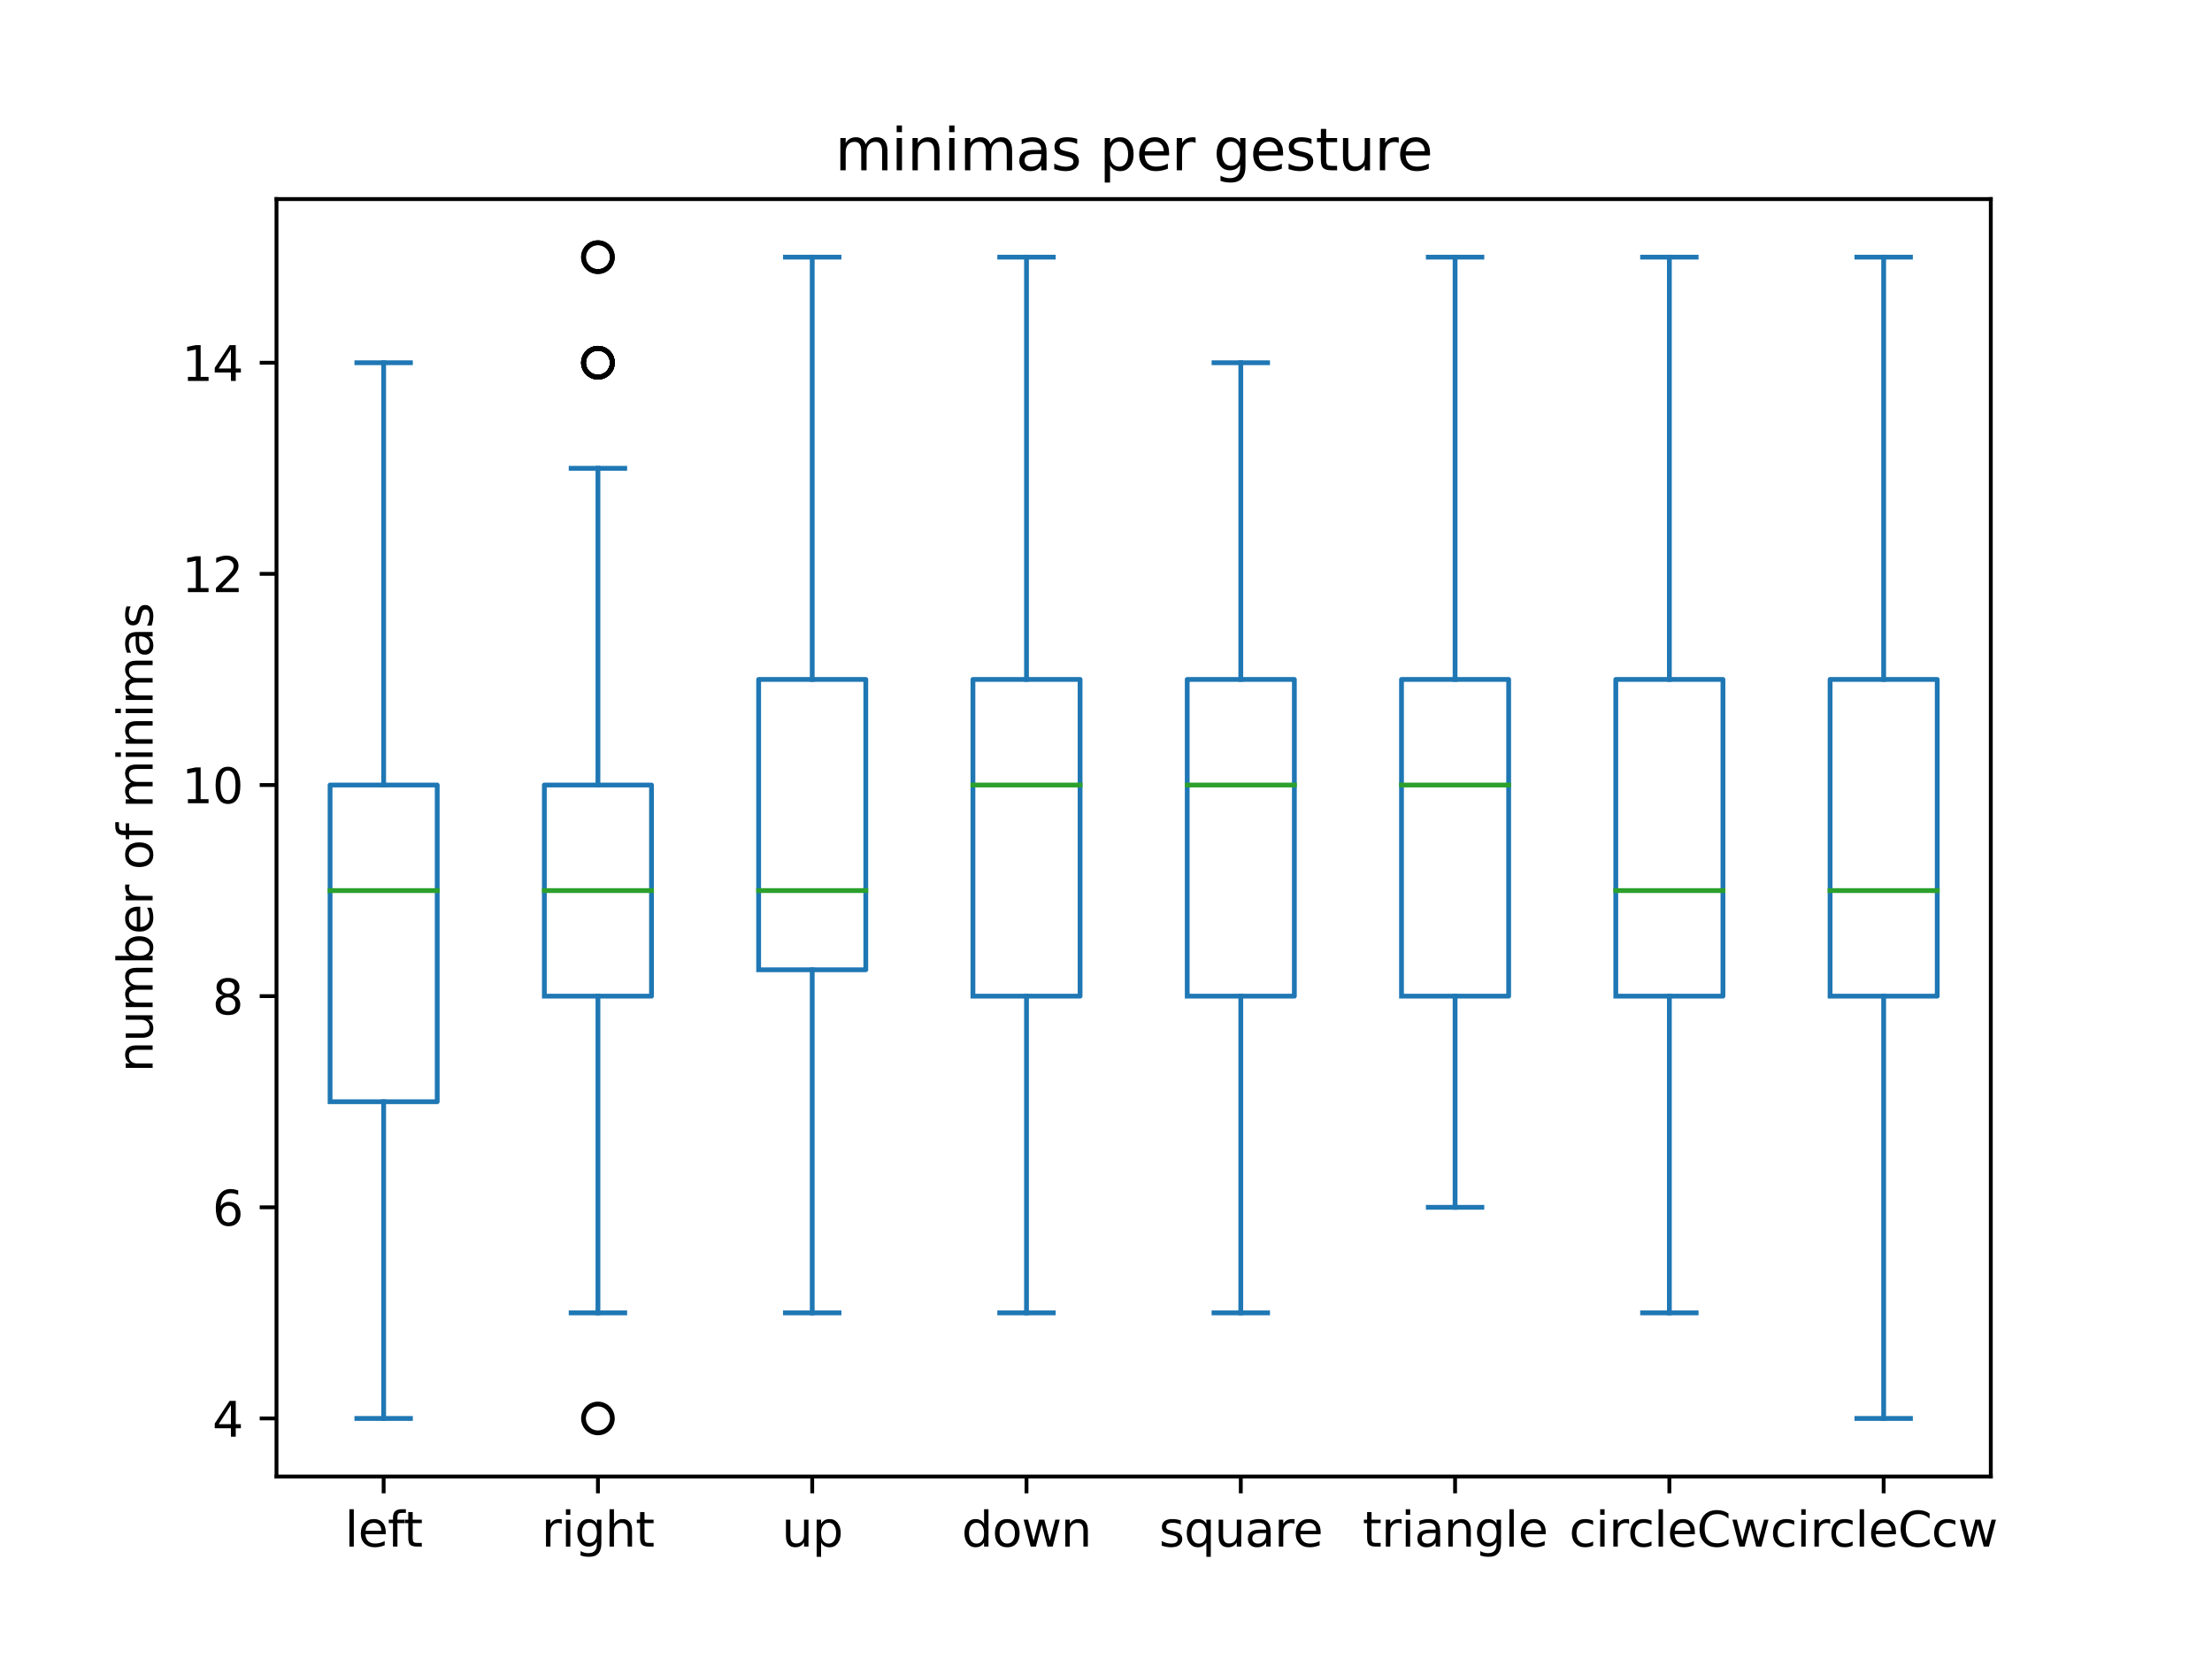 <?xml version="1.0" encoding="utf-8" standalone="no"?>
<!DOCTYPE svg PUBLIC "-//W3C//DTD SVG 1.1//EN"
  "http://www.w3.org/Graphics/SVG/1.1/DTD/svg11.dtd">
<svg xmlns:xlink="http://www.w3.org/1999/xlink" width="460.8pt" height="345.6pt" viewBox="0 0 460.8 345.6" xmlns="http://www.w3.org/2000/svg" version="1.1">
 <defs>
  <style type="text/css">*{stroke-linejoin: round; stroke-linecap: butt}</style>
 </defs>
 <g id="figure_1">
  <g id="patch_1">
   <path d="M 0 345.6 
L 460.8 345.6 
L 460.8 0 
L 0 0 
z
" style="fill: #ffffff"/>
  </g>
  <g id="axes_1">
   <g id="patch_2">
    <path d="M 57.6 307.584 
L 414.72 307.584 
L 414.72 41.472 
L 57.6 41.472 
z
" style="fill: #ffffff"/>
   </g>
   <g id="matplotlib.axis_1">
    <g id="xtick_1">
     <g id="line2d_1">
      <defs>
       <path id="m35e0a9c8e3" d="M 0 0 
L 0 3.5 
" style="stroke: #000000; stroke-width: 0.8"/>
      </defs>
      <g>
       <use xlink:href="#m35e0a9c8e3" x="79.92" y="307.584" style="stroke: #000000; stroke-width: 0.8"/>
      </g>
     </g>
     <g id="text_1">
      <!-- left -->
      <g transform="translate(71.822 322.182) scale(0.1 -0.1)">
       <defs>
        <path id="DejaVuSans-6c" d="M 603 4863 
L 1178 4863 
L 1178 0 
L 603 0 
L 603 4863 
z
" transform="scale(0.016)"/>
        <path id="DejaVuSans-65" d="M 3597 1894 
L 3597 1613 
L 953 1613 
Q 991 1019 1311 708 
Q 1631 397 2203 397 
Q 2534 397 2845 478 
Q 3156 559 3463 722 
L 3463 178 
Q 3153 47 2828 -22 
Q 2503 -91 2169 -91 
Q 1331 -91 842 396 
Q 353 884 353 1716 
Q 353 2575 817 3079 
Q 1281 3584 2069 3584 
Q 2775 3584 3186 3129 
Q 3597 2675 3597 1894 
z
M 3022 2063 
Q 3016 2534 2758 2815 
Q 2500 3097 2075 3097 
Q 1594 3097 1305 2825 
Q 1016 2553 972 2059 
L 3022 2063 
z
" transform="scale(0.016)"/>
        <path id="DejaVuSans-66" d="M 2375 4863 
L 2375 4384 
L 1825 4384 
Q 1516 4384 1395 4259 
Q 1275 4134 1275 3809 
L 1275 3500 
L 2222 3500 
L 2222 3053 
L 1275 3053 
L 1275 0 
L 697 0 
L 697 3053 
L 147 3053 
L 147 3500 
L 697 3500 
L 697 3744 
Q 697 4328 969 4595 
Q 1241 4863 1831 4863 
L 2375 4863 
z
" transform="scale(0.016)"/>
        <path id="DejaVuSans-74" d="M 1172 4494 
L 1172 3500 
L 2356 3500 
L 2356 3053 
L 1172 3053 
L 1172 1153 
Q 1172 725 1289 603 
Q 1406 481 1766 481 
L 2356 481 
L 2356 0 
L 1766 0 
Q 1100 0 847 248 
Q 594 497 594 1153 
L 594 3053 
L 172 3053 
L 172 3500 
L 594 3500 
L 594 4494 
L 1172 4494 
z
" transform="scale(0.016)"/>
       </defs>
       <use xlink:href="#DejaVuSans-6c"/>
       <use xlink:href="#DejaVuSans-65" x="27.783"/>
       <use xlink:href="#DejaVuSans-66" x="89.307"/>
       <use xlink:href="#DejaVuSans-74" x="122.762"/>
      </g>
     </g>
    </g>
    <g id="xtick_2">
     <g id="line2d_2">
      <g>
       <use xlink:href="#m35e0a9c8e3" x="124.56" y="307.584" style="stroke: #000000; stroke-width: 0.8"/>
      </g>
     </g>
     <g id="text_2">
      <!-- right -->
      <g transform="translate(112.812 322.182) scale(0.1 -0.1)">
       <defs>
        <path id="DejaVuSans-72" d="M 2631 2963 
Q 2534 3019 2420 3045 
Q 2306 3072 2169 3072 
Q 1681 3072 1420 2755 
Q 1159 2438 1159 1844 
L 1159 0 
L 581 0 
L 581 3500 
L 1159 3500 
L 1159 2956 
Q 1341 3275 1631 3429 
Q 1922 3584 2338 3584 
Q 2397 3584 2469 3576 
Q 2541 3569 2628 3553 
L 2631 2963 
z
" transform="scale(0.016)"/>
        <path id="DejaVuSans-69" d="M 603 3500 
L 1178 3500 
L 1178 0 
L 603 0 
L 603 3500 
z
M 603 4863 
L 1178 4863 
L 1178 4134 
L 603 4134 
L 603 4863 
z
" transform="scale(0.016)"/>
        <path id="DejaVuSans-67" d="M 2906 1791 
Q 2906 2416 2648 2759 
Q 2391 3103 1925 3103 
Q 1463 3103 1205 2759 
Q 947 2416 947 1791 
Q 947 1169 1205 825 
Q 1463 481 1925 481 
Q 2391 481 2648 825 
Q 2906 1169 2906 1791 
z
M 3481 434 
Q 3481 -459 3084 -895 
Q 2688 -1331 1869 -1331 
Q 1566 -1331 1297 -1286 
Q 1028 -1241 775 -1147 
L 775 -588 
Q 1028 -725 1275 -790 
Q 1522 -856 1778 -856 
Q 2344 -856 2625 -561 
Q 2906 -266 2906 331 
L 2906 616 
Q 2728 306 2450 153 
Q 2172 0 1784 0 
Q 1141 0 747 490 
Q 353 981 353 1791 
Q 353 2603 747 3093 
Q 1141 3584 1784 3584 
Q 2172 3584 2450 3431 
Q 2728 3278 2906 2969 
L 2906 3500 
L 3481 3500 
L 3481 434 
z
" transform="scale(0.016)"/>
        <path id="DejaVuSans-68" d="M 3513 2113 
L 3513 0 
L 2938 0 
L 2938 2094 
Q 2938 2591 2744 2837 
Q 2550 3084 2163 3084 
Q 1697 3084 1428 2787 
Q 1159 2491 1159 1978 
L 1159 0 
L 581 0 
L 581 4863 
L 1159 4863 
L 1159 2956 
Q 1366 3272 1645 3428 
Q 1925 3584 2291 3584 
Q 2894 3584 3203 3211 
Q 3513 2838 3513 2113 
z
" transform="scale(0.016)"/>
       </defs>
       <use xlink:href="#DejaVuSans-72"/>
       <use xlink:href="#DejaVuSans-69" x="41.113"/>
       <use xlink:href="#DejaVuSans-67" x="68.896"/>
       <use xlink:href="#DejaVuSans-68" x="132.373"/>
       <use xlink:href="#DejaVuSans-74" x="195.752"/>
      </g>
     </g>
    </g>
    <g id="xtick_3">
     <g id="line2d_3">
      <g>
       <use xlink:href="#m35e0a9c8e3" x="169.2" y="307.584" style="stroke: #000000; stroke-width: 0.8"/>
      </g>
     </g>
     <g id="text_3">
      <!-- up -->
      <g transform="translate(162.857 322.182) scale(0.1 -0.1)">
       <defs>
        <path id="DejaVuSans-75" d="M 544 1381 
L 544 3500 
L 1119 3500 
L 1119 1403 
Q 1119 906 1312 657 
Q 1506 409 1894 409 
Q 2359 409 2629 706 
Q 2900 1003 2900 1516 
L 2900 3500 
L 3475 3500 
L 3475 0 
L 2900 0 
L 2900 538 
Q 2691 219 2414 64 
Q 2138 -91 1772 -91 
Q 1169 -91 856 284 
Q 544 659 544 1381 
z
M 1991 3584 
L 1991 3584 
z
" transform="scale(0.016)"/>
        <path id="DejaVuSans-70" d="M 1159 525 
L 1159 -1331 
L 581 -1331 
L 581 3500 
L 1159 3500 
L 1159 2969 
Q 1341 3281 1617 3432 
Q 1894 3584 2278 3584 
Q 2916 3584 3314 3078 
Q 3713 2572 3713 1747 
Q 3713 922 3314 415 
Q 2916 -91 2278 -91 
Q 1894 -91 1617 61 
Q 1341 213 1159 525 
z
M 3116 1747 
Q 3116 2381 2855 2742 
Q 2594 3103 2138 3103 
Q 1681 3103 1420 2742 
Q 1159 2381 1159 1747 
Q 1159 1113 1420 752 
Q 1681 391 2138 391 
Q 2594 391 2855 752 
Q 3116 1113 3116 1747 
z
" transform="scale(0.016)"/>
       </defs>
       <use xlink:href="#DejaVuSans-75"/>
       <use xlink:href="#DejaVuSans-70" x="63.379"/>
      </g>
     </g>
    </g>
    <g id="xtick_4">
     <g id="line2d_4">
      <g>
       <use xlink:href="#m35e0a9c8e3" x="213.84" y="307.584" style="stroke: #000000; stroke-width: 0.8"/>
      </g>
     </g>
     <g id="text_4">
      <!-- down -->
      <g transform="translate(200.349 322.182) scale(0.1 -0.1)">
       <defs>
        <path id="DejaVuSans-64" d="M 2906 2969 
L 2906 4863 
L 3481 4863 
L 3481 0 
L 2906 0 
L 2906 525 
Q 2725 213 2448 61 
Q 2172 -91 1784 -91 
Q 1150 -91 751 415 
Q 353 922 353 1747 
Q 353 2572 751 3078 
Q 1150 3584 1784 3584 
Q 2172 3584 2448 3432 
Q 2725 3281 2906 2969 
z
M 947 1747 
Q 947 1113 1208 752 
Q 1469 391 1925 391 
Q 2381 391 2643 752 
Q 2906 1113 2906 1747 
Q 2906 2381 2643 2742 
Q 2381 3103 1925 3103 
Q 1469 3103 1208 2742 
Q 947 2381 947 1747 
z
" transform="scale(0.016)"/>
        <path id="DejaVuSans-6f" d="M 1959 3097 
Q 1497 3097 1228 2736 
Q 959 2375 959 1747 
Q 959 1119 1226 758 
Q 1494 397 1959 397 
Q 2419 397 2687 759 
Q 2956 1122 2956 1747 
Q 2956 2369 2687 2733 
Q 2419 3097 1959 3097 
z
M 1959 3584 
Q 2709 3584 3137 3096 
Q 3566 2609 3566 1747 
Q 3566 888 3137 398 
Q 2709 -91 1959 -91 
Q 1206 -91 779 398 
Q 353 888 353 1747 
Q 353 2609 779 3096 
Q 1206 3584 1959 3584 
z
" transform="scale(0.016)"/>
        <path id="DejaVuSans-77" d="M 269 3500 
L 844 3500 
L 1563 769 
L 2278 3500 
L 2956 3500 
L 3675 769 
L 4391 3500 
L 4966 3500 
L 4050 0 
L 3372 0 
L 2619 2869 
L 1863 0 
L 1184 0 
L 269 3500 
z
" transform="scale(0.016)"/>
        <path id="DejaVuSans-6e" d="M 3513 2113 
L 3513 0 
L 2938 0 
L 2938 2094 
Q 2938 2591 2744 2837 
Q 2550 3084 2163 3084 
Q 1697 3084 1428 2787 
Q 1159 2491 1159 1978 
L 1159 0 
L 581 0 
L 581 3500 
L 1159 3500 
L 1159 2956 
Q 1366 3272 1645 3428 
Q 1925 3584 2291 3584 
Q 2894 3584 3203 3211 
Q 3513 2838 3513 2113 
z
" transform="scale(0.016)"/>
       </defs>
       <use xlink:href="#DejaVuSans-64"/>
       <use xlink:href="#DejaVuSans-6f" x="63.477"/>
       <use xlink:href="#DejaVuSans-77" x="124.658"/>
       <use xlink:href="#DejaVuSans-6e" x="206.445"/>
      </g>
     </g>
    </g>
    <g id="xtick_5">
     <g id="line2d_5">
      <g>
       <use xlink:href="#m35e0a9c8e3" x="258.48" y="307.584" style="stroke: #000000; stroke-width: 0.8"/>
      </g>
     </g>
     <g id="text_5">
      <!-- square -->
      <g transform="translate(241.449 322.182) scale(0.1 -0.1)">
       <defs>
        <path id="DejaVuSans-73" d="M 2834 3397 
L 2834 2853 
Q 2591 2978 2328 3040 
Q 2066 3103 1784 3103 
Q 1356 3103 1142 2972 
Q 928 2841 928 2578 
Q 928 2378 1081 2264 
Q 1234 2150 1697 2047 
L 1894 2003 
Q 2506 1872 2764 1633 
Q 3022 1394 3022 966 
Q 3022 478 2636 193 
Q 2250 -91 1575 -91 
Q 1294 -91 989 -36 
Q 684 19 347 128 
L 347 722 
Q 666 556 975 473 
Q 1284 391 1588 391 
Q 1994 391 2212 530 
Q 2431 669 2431 922 
Q 2431 1156 2273 1281 
Q 2116 1406 1581 1522 
L 1381 1569 
Q 847 1681 609 1914 
Q 372 2147 372 2553 
Q 372 3047 722 3315 
Q 1072 3584 1716 3584 
Q 2034 3584 2315 3537 
Q 2597 3491 2834 3397 
z
" transform="scale(0.016)"/>
        <path id="DejaVuSans-71" d="M 947 1747 
Q 947 1113 1208 752 
Q 1469 391 1925 391 
Q 2381 391 2643 752 
Q 2906 1113 2906 1747 
Q 2906 2381 2643 2742 
Q 2381 3103 1925 3103 
Q 1469 3103 1208 2742 
Q 947 2381 947 1747 
z
M 2906 525 
Q 2725 213 2448 61 
Q 2172 -91 1784 -91 
Q 1150 -91 751 415 
Q 353 922 353 1747 
Q 353 2572 751 3078 
Q 1150 3584 1784 3584 
Q 2172 3584 2448 3432 
Q 2725 3281 2906 2969 
L 2906 3500 
L 3481 3500 
L 3481 -1331 
L 2906 -1331 
L 2906 525 
z
" transform="scale(0.016)"/>
        <path id="DejaVuSans-61" d="M 2194 1759 
Q 1497 1759 1228 1600 
Q 959 1441 959 1056 
Q 959 750 1161 570 
Q 1363 391 1709 391 
Q 2188 391 2477 730 
Q 2766 1069 2766 1631 
L 2766 1759 
L 2194 1759 
z
M 3341 1997 
L 3341 0 
L 2766 0 
L 2766 531 
Q 2569 213 2275 61 
Q 1981 -91 1556 -91 
Q 1019 -91 701 211 
Q 384 513 384 1019 
Q 384 1609 779 1909 
Q 1175 2209 1959 2209 
L 2766 2209 
L 2766 2266 
Q 2766 2663 2505 2880 
Q 2244 3097 1772 3097 
Q 1472 3097 1187 3025 
Q 903 2953 641 2809 
L 641 3341 
Q 956 3463 1253 3523 
Q 1550 3584 1831 3584 
Q 2591 3584 2966 3190 
Q 3341 2797 3341 1997 
z
" transform="scale(0.016)"/>
       </defs>
       <use xlink:href="#DejaVuSans-73"/>
       <use xlink:href="#DejaVuSans-71" x="52.1"/>
       <use xlink:href="#DejaVuSans-75" x="115.576"/>
       <use xlink:href="#DejaVuSans-61" x="178.955"/>
       <use xlink:href="#DejaVuSans-72" x="240.234"/>
       <use xlink:href="#DejaVuSans-65" x="279.098"/>
      </g>
     </g>
    </g>
    <g id="xtick_6">
     <g id="line2d_6">
      <g>
       <use xlink:href="#m35e0a9c8e3" x="303.12" y="307.584" style="stroke: #000000; stroke-width: 0.8"/>
      </g>
     </g>
     <g id="text_6">
      <!-- triangle -->
      <g transform="translate(283.843 322.182) scale(0.1 -0.1)">
       <use xlink:href="#DejaVuSans-74"/>
       <use xlink:href="#DejaVuSans-72" x="39.209"/>
       <use xlink:href="#DejaVuSans-69" x="80.322"/>
       <use xlink:href="#DejaVuSans-61" x="108.105"/>
       <use xlink:href="#DejaVuSans-6e" x="169.385"/>
       <use xlink:href="#DejaVuSans-67" x="232.764"/>
       <use xlink:href="#DejaVuSans-6c" x="296.24"/>
       <use xlink:href="#DejaVuSans-65" x="324.023"/>
      </g>
     </g>
    </g>
    <g id="xtick_7">
     <g id="line2d_7">
      <g>
       <use xlink:href="#m35e0a9c8e3" x="347.76" y="307.584" style="stroke: #000000; stroke-width: 0.8"/>
      </g>
     </g>
     <g id="text_7">
      <!-- circleCw -->
      <g transform="translate(326.883 322.182) scale(0.1 -0.1)">
       <defs>
        <path id="DejaVuSans-63" d="M 3122 3366 
L 3122 2828 
Q 2878 2963 2633 3030 
Q 2388 3097 2138 3097 
Q 1578 3097 1268 2742 
Q 959 2388 959 1747 
Q 959 1106 1268 751 
Q 1578 397 2138 397 
Q 2388 397 2633 464 
Q 2878 531 3122 666 
L 3122 134 
Q 2881 22 2623 -34 
Q 2366 -91 2075 -91 
Q 1284 -91 818 406 
Q 353 903 353 1747 
Q 353 2603 823 3093 
Q 1294 3584 2113 3584 
Q 2378 3584 2631 3529 
Q 2884 3475 3122 3366 
z
" transform="scale(0.016)"/>
        <path id="DejaVuSans-43" d="M 4122 4306 
L 4122 3641 
Q 3803 3938 3442 4084 
Q 3081 4231 2675 4231 
Q 1875 4231 1450 3742 
Q 1025 3253 1025 2328 
Q 1025 1406 1450 917 
Q 1875 428 2675 428 
Q 3081 428 3442 575 
Q 3803 722 4122 1019 
L 4122 359 
Q 3791 134 3420 21 
Q 3050 -91 2638 -91 
Q 1578 -91 968 557 
Q 359 1206 359 2328 
Q 359 3453 968 4101 
Q 1578 4750 2638 4750 
Q 3056 4750 3426 4639 
Q 3797 4528 4122 4306 
z
" transform="scale(0.016)"/>
       </defs>
       <use xlink:href="#DejaVuSans-63"/>
       <use xlink:href="#DejaVuSans-69" x="54.98"/>
       <use xlink:href="#DejaVuSans-72" x="82.764"/>
       <use xlink:href="#DejaVuSans-63" x="121.627"/>
       <use xlink:href="#DejaVuSans-6c" x="176.607"/>
       <use xlink:href="#DejaVuSans-65" x="204.391"/>
       <use xlink:href="#DejaVuSans-43" x="265.914"/>
       <use xlink:href="#DejaVuSans-77" x="335.738"/>
      </g>
     </g>
    </g>
    <g id="xtick_8">
     <g id="line2d_8">
      <g>
       <use xlink:href="#m35e0a9c8e3" x="392.4" y="307.584" style="stroke: #000000; stroke-width: 0.8"/>
      </g>
     </g>
     <g id="text_8">
      <!-- circleCcw -->
      <g transform="translate(368.774 322.182) scale(0.1 -0.1)">
       <use xlink:href="#DejaVuSans-63"/>
       <use xlink:href="#DejaVuSans-69" x="54.98"/>
       <use xlink:href="#DejaVuSans-72" x="82.764"/>
       <use xlink:href="#DejaVuSans-63" x="121.627"/>
       <use xlink:href="#DejaVuSans-6c" x="176.607"/>
       <use xlink:href="#DejaVuSans-65" x="204.391"/>
       <use xlink:href="#DejaVuSans-43" x="265.914"/>
       <use xlink:href="#DejaVuSans-63" x="335.738"/>
       <use xlink:href="#DejaVuSans-77" x="390.719"/>
      </g>
     </g>
    </g>
   </g>
   <g id="matplotlib.axis_2">
    <g id="ytick_1">
     <g id="line2d_9">
      <defs>
       <path id="m73527b4ef5" d="M 0 0 
L -3.5 0 
" style="stroke: #000000; stroke-width: 0.8"/>
      </defs>
      <g>
       <use xlink:href="#m73527b4ef5" x="57.6" y="295.488" style="stroke: #000000; stroke-width: 0.8"/>
      </g>
     </g>
     <g id="text_9">
      <!-- 4 -->
      <g transform="translate(44.237 299.287) scale(0.1 -0.1)">
       <defs>
        <path id="DejaVuSans-34" d="M 2419 4116 
L 825 1625 
L 2419 1625 
L 2419 4116 
z
M 2253 4666 
L 3047 4666 
L 3047 1625 
L 3713 1625 
L 3713 1100 
L 3047 1100 
L 3047 0 
L 2419 0 
L 2419 1100 
L 313 1100 
L 313 1709 
L 2253 4666 
z
" transform="scale(0.016)"/>
       </defs>
       <use xlink:href="#DejaVuSans-34"/>
      </g>
     </g>
    </g>
    <g id="ytick_2">
     <g id="line2d_10">
      <g>
       <use xlink:href="#m73527b4ef5" x="57.6" y="251.503" style="stroke: #000000; stroke-width: 0.8"/>
      </g>
     </g>
     <g id="text_10">
      <!-- 6 -->
      <g transform="translate(44.237 255.302) scale(0.1 -0.1)">
       <defs>
        <path id="DejaVuSans-36" d="M 2113 2584 
Q 1688 2584 1439 2293 
Q 1191 2003 1191 1497 
Q 1191 994 1439 701 
Q 1688 409 2113 409 
Q 2538 409 2786 701 
Q 3034 994 3034 1497 
Q 3034 2003 2786 2293 
Q 2538 2584 2113 2584 
z
M 3366 4563 
L 3366 3988 
Q 3128 4100 2886 4159 
Q 2644 4219 2406 4219 
Q 1781 4219 1451 3797 
Q 1122 3375 1075 2522 
Q 1259 2794 1537 2939 
Q 1816 3084 2150 3084 
Q 2853 3084 3261 2657 
Q 3669 2231 3669 1497 
Q 3669 778 3244 343 
Q 2819 -91 2113 -91 
Q 1303 -91 875 529 
Q 447 1150 447 2328 
Q 447 3434 972 4092 
Q 1497 4750 2381 4750 
Q 2619 4750 2861 4703 
Q 3103 4656 3366 4563 
z
" transform="scale(0.016)"/>
       </defs>
       <use xlink:href="#DejaVuSans-36"/>
      </g>
     </g>
    </g>
    <g id="ytick_3">
     <g id="line2d_11">
      <g>
       <use xlink:href="#m73527b4ef5" x="57.6" y="207.517" style="stroke: #000000; stroke-width: 0.8"/>
      </g>
     </g>
     <g id="text_11">
      <!-- 8 -->
      <g transform="translate(44.237 211.316) scale(0.1 -0.1)">
       <defs>
        <path id="DejaVuSans-38" d="M 2034 2216 
Q 1584 2216 1326 1975 
Q 1069 1734 1069 1313 
Q 1069 891 1326 650 
Q 1584 409 2034 409 
Q 2484 409 2743 651 
Q 3003 894 3003 1313 
Q 3003 1734 2745 1975 
Q 2488 2216 2034 2216 
z
M 1403 2484 
Q 997 2584 770 2862 
Q 544 3141 544 3541 
Q 544 4100 942 4425 
Q 1341 4750 2034 4750 
Q 2731 4750 3128 4425 
Q 3525 4100 3525 3541 
Q 3525 3141 3298 2862 
Q 3072 2584 2669 2484 
Q 3125 2378 3379 2068 
Q 3634 1759 3634 1313 
Q 3634 634 3220 271 
Q 2806 -91 2034 -91 
Q 1263 -91 848 271 
Q 434 634 434 1313 
Q 434 1759 690 2068 
Q 947 2378 1403 2484 
z
M 1172 3481 
Q 1172 3119 1398 2916 
Q 1625 2713 2034 2713 
Q 2441 2713 2670 2916 
Q 2900 3119 2900 3481 
Q 2900 3844 2670 4047 
Q 2441 4250 2034 4250 
Q 1625 4250 1398 4047 
Q 1172 3844 1172 3481 
z
" transform="scale(0.016)"/>
       </defs>
       <use xlink:href="#DejaVuSans-38"/>
      </g>
     </g>
    </g>
    <g id="ytick_4">
     <g id="line2d_12">
      <g>
       <use xlink:href="#m73527b4ef5" x="57.6" y="163.532" style="stroke: #000000; stroke-width: 0.8"/>
      </g>
     </g>
     <g id="text_12">
      <!-- 10 -->
      <g transform="translate(37.875 167.331) scale(0.1 -0.1)">
       <defs>
        <path id="DejaVuSans-31" d="M 794 531 
L 1825 531 
L 1825 4091 
L 703 3866 
L 703 4441 
L 1819 4666 
L 2450 4666 
L 2450 531 
L 3481 531 
L 3481 0 
L 794 0 
L 794 531 
z
" transform="scale(0.016)"/>
        <path id="DejaVuSans-30" d="M 2034 4250 
Q 1547 4250 1301 3770 
Q 1056 3291 1056 2328 
Q 1056 1369 1301 889 
Q 1547 409 2034 409 
Q 2525 409 2770 889 
Q 3016 1369 3016 2328 
Q 3016 3291 2770 3770 
Q 2525 4250 2034 4250 
z
M 2034 4750 
Q 2819 4750 3233 4129 
Q 3647 3509 3647 2328 
Q 3647 1150 3233 529 
Q 2819 -91 2034 -91 
Q 1250 -91 836 529 
Q 422 1150 422 2328 
Q 422 3509 836 4129 
Q 1250 4750 2034 4750 
z
" transform="scale(0.016)"/>
       </defs>
       <use xlink:href="#DejaVuSans-31"/>
       <use xlink:href="#DejaVuSans-30" x="63.623"/>
      </g>
     </g>
    </g>
    <g id="ytick_5">
     <g id="line2d_13">
      <g>
       <use xlink:href="#m73527b4ef5" x="57.6" y="119.546" style="stroke: #000000; stroke-width: 0.8"/>
      </g>
     </g>
     <g id="text_13">
      <!-- 12 -->
      <g transform="translate(37.875 123.345) scale(0.1 -0.1)">
       <defs>
        <path id="DejaVuSans-32" d="M 1228 531 
L 3431 531 
L 3431 0 
L 469 0 
L 469 531 
Q 828 903 1448 1529 
Q 2069 2156 2228 2338 
Q 2531 2678 2651 2914 
Q 2772 3150 2772 3378 
Q 2772 3750 2511 3984 
Q 2250 4219 1831 4219 
Q 1534 4219 1204 4116 
Q 875 4013 500 3803 
L 500 4441 
Q 881 4594 1212 4672 
Q 1544 4750 1819 4750 
Q 2544 4750 2975 4387 
Q 3406 4025 3406 3419 
Q 3406 3131 3298 2873 
Q 3191 2616 2906 2266 
Q 2828 2175 2409 1742 
Q 1991 1309 1228 531 
z
" transform="scale(0.016)"/>
       </defs>
       <use xlink:href="#DejaVuSans-31"/>
       <use xlink:href="#DejaVuSans-32" x="63.623"/>
      </g>
     </g>
    </g>
    <g id="ytick_6">
     <g id="line2d_14">
      <g>
       <use xlink:href="#m73527b4ef5" x="57.6" y="75.561" style="stroke: #000000; stroke-width: 0.8"/>
      </g>
     </g>
     <g id="text_14">
      <!-- 14 -->
      <g transform="translate(37.875 79.36) scale(0.1 -0.1)">
       <use xlink:href="#DejaVuSans-31"/>
       <use xlink:href="#DejaVuSans-34" x="63.623"/>
      </g>
     </g>
    </g>
    <g id="text_15">
     <!-- number of minimas -->
     <g transform="translate(31.795 223.396) rotate(-90) scale(0.1 -0.1)">
      <defs>
       <path id="DejaVuSans-6d" d="M 3328 2828 
Q 3544 3216 3844 3400 
Q 4144 3584 4550 3584 
Q 5097 3584 5394 3201 
Q 5691 2819 5691 2113 
L 5691 0 
L 5113 0 
L 5113 2094 
Q 5113 2597 4934 2840 
Q 4756 3084 4391 3084 
Q 3944 3084 3684 2787 
Q 3425 2491 3425 1978 
L 3425 0 
L 2847 0 
L 2847 2094 
Q 2847 2600 2669 2842 
Q 2491 3084 2119 3084 
Q 1678 3084 1418 2786 
Q 1159 2488 1159 1978 
L 1159 0 
L 581 0 
L 581 3500 
L 1159 3500 
L 1159 2956 
Q 1356 3278 1631 3431 
Q 1906 3584 2284 3584 
Q 2666 3584 2933 3390 
Q 3200 3197 3328 2828 
z
" transform="scale(0.016)"/>
       <path id="DejaVuSans-62" d="M 3116 1747 
Q 3116 2381 2855 2742 
Q 2594 3103 2138 3103 
Q 1681 3103 1420 2742 
Q 1159 2381 1159 1747 
Q 1159 1113 1420 752 
Q 1681 391 2138 391 
Q 2594 391 2855 752 
Q 3116 1113 3116 1747 
z
M 1159 2969 
Q 1341 3281 1617 3432 
Q 1894 3584 2278 3584 
Q 2916 3584 3314 3078 
Q 3713 2572 3713 1747 
Q 3713 922 3314 415 
Q 2916 -91 2278 -91 
Q 1894 -91 1617 61 
Q 1341 213 1159 525 
L 1159 0 
L 581 0 
L 581 4863 
L 1159 4863 
L 1159 2969 
z
" transform="scale(0.016)"/>
       <path id="DejaVuSans-20" transform="scale(0.016)"/>
      </defs>
      <use xlink:href="#DejaVuSans-6e"/>
      <use xlink:href="#DejaVuSans-75" x="63.379"/>
      <use xlink:href="#DejaVuSans-6d" x="126.758"/>
      <use xlink:href="#DejaVuSans-62" x="224.17"/>
      <use xlink:href="#DejaVuSans-65" x="287.646"/>
      <use xlink:href="#DejaVuSans-72" x="349.17"/>
      <use xlink:href="#DejaVuSans-20" x="390.283"/>
      <use xlink:href="#DejaVuSans-6f" x="422.07"/>
      <use xlink:href="#DejaVuSans-66" x="483.252"/>
      <use xlink:href="#DejaVuSans-20" x="518.457"/>
      <use xlink:href="#DejaVuSans-6d" x="550.244"/>
      <use xlink:href="#DejaVuSans-69" x="647.656"/>
      <use xlink:href="#DejaVuSans-6e" x="675.439"/>
      <use xlink:href="#DejaVuSans-69" x="738.818"/>
      <use xlink:href="#DejaVuSans-6d" x="766.602"/>
      <use xlink:href="#DejaVuSans-61" x="864.014"/>
      <use xlink:href="#DejaVuSans-73" x="925.293"/>
     </g>
    </g>
   </g>
   <g id="line2d_15">
    <path d="M 68.76 229.51 
L 91.08 229.51 
L 91.08 163.532 
L 68.76 163.532 
L 68.76 229.51 
" clip-path="url(#p4f60ba4142)" style="fill: none; stroke: #1f77b4; stroke-linecap: square"/>
   </g>
   <g id="line2d_16">
    <path d="M 79.92 229.51 
L 79.92 295.488 
" clip-path="url(#p4f60ba4142)" style="fill: none; stroke: #1f77b4; stroke-linecap: square"/>
   </g>
   <g id="line2d_17">
    <path d="M 79.92 163.532 
L 79.92 75.561 
" clip-path="url(#p4f60ba4142)" style="fill: none; stroke: #1f77b4; stroke-linecap: square"/>
   </g>
   <g id="line2d_18">
    <path d="M 74.34 295.488 
L 85.5 295.488 
" clip-path="url(#p4f60ba4142)" style="fill: none; stroke: #1f77b4; stroke-linecap: square"/>
   </g>
   <g id="line2d_19">
    <path d="M 74.34 75.561 
L 85.5 75.561 
" clip-path="url(#p4f60ba4142)" style="fill: none; stroke: #1f77b4; stroke-linecap: square"/>
   </g>
   <g id="line2d_20"/>
   <g id="line2d_21">
    <path d="M 113.4 207.517 
L 135.72 207.517 
L 135.72 163.532 
L 113.4 163.532 
L 113.4 207.517 
" clip-path="url(#p4f60ba4142)" style="fill: none; stroke: #1f77b4; stroke-linecap: square"/>
   </g>
   <g id="line2d_22">
    <path d="M 124.56 207.517 
L 124.56 273.495 
" clip-path="url(#p4f60ba4142)" style="fill: none; stroke: #1f77b4; stroke-linecap: square"/>
   </g>
   <g id="line2d_23">
    <path d="M 124.56 163.532 
L 124.56 97.553 
" clip-path="url(#p4f60ba4142)" style="fill: none; stroke: #1f77b4; stroke-linecap: square"/>
   </g>
   <g id="line2d_24">
    <path d="M 118.98 273.495 
L 130.14 273.495 
" clip-path="url(#p4f60ba4142)" style="fill: none; stroke: #1f77b4; stroke-linecap: square"/>
   </g>
   <g id="line2d_25">
    <path d="M 118.98 97.553 
L 130.14 97.553 
" clip-path="url(#p4f60ba4142)" style="fill: none; stroke: #1f77b4; stroke-linecap: square"/>
   </g>
   <g id="line2d_26">
    <defs>
     <path id="m6f185c865a" d="M 0 3 
C 0.796 3 1.559 2.684 2.121 2.121 
C 2.684 1.559 3 0.796 3 0 
C 3 -0.796 2.684 -1.559 2.121 -2.121 
C 1.559 -2.684 0.796 -3 0 -3 
C -0.796 -3 -1.559 -2.684 -2.121 -2.121 
C -2.684 -1.559 -3 -0.796 -3 0 
C -3 0.796 -2.684 1.559 -2.121 2.121 
C -1.559 2.684 -0.796 3 0 3 
z
" style="stroke: #000000"/>
    </defs>
    <g clip-path="url(#p4f60ba4142)">
     <use xlink:href="#m6f185c865a" x="124.56" y="295.488" style="fill-opacity: 0; stroke: #000000"/>
     <use xlink:href="#m6f185c865a" x="124.56" y="53.568" style="fill-opacity: 0; stroke: #000000"/>
     <use xlink:href="#m6f185c865a" x="124.56" y="75.561" style="fill-opacity: 0; stroke: #000000"/>
     <use xlink:href="#m6f185c865a" x="124.56" y="75.561" style="fill-opacity: 0; stroke: #000000"/>
     <use xlink:href="#m6f185c865a" x="124.56" y="75.561" style="fill-opacity: 0; stroke: #000000"/>
     <use xlink:href="#m6f185c865a" x="124.56" y="75.561" style="fill-opacity: 0; stroke: #000000"/>
     <use xlink:href="#m6f185c865a" x="124.56" y="53.568" style="fill-opacity: 0; stroke: #000000"/>
     <use xlink:href="#m6f185c865a" x="124.56" y="75.561" style="fill-opacity: 0; stroke: #000000"/>
    </g>
   </g>
   <g id="line2d_27">
    <path d="M 158.04 202.019 
L 180.36 202.019 
L 180.36 141.539 
L 158.04 141.539 
L 158.04 202.019 
" clip-path="url(#p4f60ba4142)" style="fill: none; stroke: #1f77b4; stroke-linecap: square"/>
   </g>
   <g id="line2d_28">
    <path d="M 169.2 202.019 
L 169.2 273.495 
" clip-path="url(#p4f60ba4142)" style="fill: none; stroke: #1f77b4; stroke-linecap: square"/>
   </g>
   <g id="line2d_29">
    <path d="M 169.2 141.539 
L 169.2 53.568 
" clip-path="url(#p4f60ba4142)" style="fill: none; stroke: #1f77b4; stroke-linecap: square"/>
   </g>
   <g id="line2d_30">
    <path d="M 163.62 273.495 
L 174.78 273.495 
" clip-path="url(#p4f60ba4142)" style="fill: none; stroke: #1f77b4; stroke-linecap: square"/>
   </g>
   <g id="line2d_31">
    <path d="M 163.62 53.568 
L 174.78 53.568 
" clip-path="url(#p4f60ba4142)" style="fill: none; stroke: #1f77b4; stroke-linecap: square"/>
   </g>
   <g id="line2d_32"/>
   <g id="line2d_33">
    <path d="M 202.68 207.517 
L 225 207.517 
L 225 141.539 
L 202.68 141.539 
L 202.68 207.517 
" clip-path="url(#p4f60ba4142)" style="fill: none; stroke: #1f77b4; stroke-linecap: square"/>
   </g>
   <g id="line2d_34">
    <path d="M 213.84 207.517 
L 213.84 273.495 
" clip-path="url(#p4f60ba4142)" style="fill: none; stroke: #1f77b4; stroke-linecap: square"/>
   </g>
   <g id="line2d_35">
    <path d="M 213.84 141.539 
L 213.84 53.568 
" clip-path="url(#p4f60ba4142)" style="fill: none; stroke: #1f77b4; stroke-linecap: square"/>
   </g>
   <g id="line2d_36">
    <path d="M 208.26 273.495 
L 219.42 273.495 
" clip-path="url(#p4f60ba4142)" style="fill: none; stroke: #1f77b4; stroke-linecap: square"/>
   </g>
   <g id="line2d_37">
    <path d="M 208.26 53.568 
L 219.42 53.568 
" clip-path="url(#p4f60ba4142)" style="fill: none; stroke: #1f77b4; stroke-linecap: square"/>
   </g>
   <g id="line2d_38"/>
   <g id="line2d_39">
    <path d="M 247.32 207.517 
L 269.64 207.517 
L 269.64 141.539 
L 247.32 141.539 
L 247.32 207.517 
" clip-path="url(#p4f60ba4142)" style="fill: none; stroke: #1f77b4; stroke-linecap: square"/>
   </g>
   <g id="line2d_40">
    <path d="M 258.48 207.517 
L 258.48 273.495 
" clip-path="url(#p4f60ba4142)" style="fill: none; stroke: #1f77b4; stroke-linecap: square"/>
   </g>
   <g id="line2d_41">
    <path d="M 258.48 141.539 
L 258.48 75.561 
" clip-path="url(#p4f60ba4142)" style="fill: none; stroke: #1f77b4; stroke-linecap: square"/>
   </g>
   <g id="line2d_42">
    <path d="M 252.9 273.495 
L 264.06 273.495 
" clip-path="url(#p4f60ba4142)" style="fill: none; stroke: #1f77b4; stroke-linecap: square"/>
   </g>
   <g id="line2d_43">
    <path d="M 252.9 75.561 
L 264.06 75.561 
" clip-path="url(#p4f60ba4142)" style="fill: none; stroke: #1f77b4; stroke-linecap: square"/>
   </g>
   <g id="line2d_44"/>
   <g id="line2d_45">
    <path d="M 291.96 207.517 
L 314.28 207.517 
L 314.28 141.539 
L 291.96 141.539 
L 291.96 207.517 
" clip-path="url(#p4f60ba4142)" style="fill: none; stroke: #1f77b4; stroke-linecap: square"/>
   </g>
   <g id="line2d_46">
    <path d="M 303.12 207.517 
L 303.12 251.503 
" clip-path="url(#p4f60ba4142)" style="fill: none; stroke: #1f77b4; stroke-linecap: square"/>
   </g>
   <g id="line2d_47">
    <path d="M 303.12 141.539 
L 303.12 53.568 
" clip-path="url(#p4f60ba4142)" style="fill: none; stroke: #1f77b4; stroke-linecap: square"/>
   </g>
   <g id="line2d_48">
    <path d="M 297.54 251.503 
L 308.7 251.503 
" clip-path="url(#p4f60ba4142)" style="fill: none; stroke: #1f77b4; stroke-linecap: square"/>
   </g>
   <g id="line2d_49">
    <path d="M 297.54 53.568 
L 308.7 53.568 
" clip-path="url(#p4f60ba4142)" style="fill: none; stroke: #1f77b4; stroke-linecap: square"/>
   </g>
   <g id="line2d_50"/>
   <g id="line2d_51">
    <path d="M 336.6 207.517 
L 358.92 207.517 
L 358.92 141.539 
L 336.6 141.539 
L 336.6 207.517 
" clip-path="url(#p4f60ba4142)" style="fill: none; stroke: #1f77b4; stroke-linecap: square"/>
   </g>
   <g id="line2d_52">
    <path d="M 347.76 207.517 
L 347.76 273.495 
" clip-path="url(#p4f60ba4142)" style="fill: none; stroke: #1f77b4; stroke-linecap: square"/>
   </g>
   <g id="line2d_53">
    <path d="M 347.76 141.539 
L 347.76 53.568 
" clip-path="url(#p4f60ba4142)" style="fill: none; stroke: #1f77b4; stroke-linecap: square"/>
   </g>
   <g id="line2d_54">
    <path d="M 342.18 273.495 
L 353.34 273.495 
" clip-path="url(#p4f60ba4142)" style="fill: none; stroke: #1f77b4; stroke-linecap: square"/>
   </g>
   <g id="line2d_55">
    <path d="M 342.18 53.568 
L 353.34 53.568 
" clip-path="url(#p4f60ba4142)" style="fill: none; stroke: #1f77b4; stroke-linecap: square"/>
   </g>
   <g id="line2d_56"/>
   <g id="line2d_57">
    <path d="M 381.24 207.517 
L 403.56 207.517 
L 403.56 141.539 
L 381.24 141.539 
L 381.24 207.517 
" clip-path="url(#p4f60ba4142)" style="fill: none; stroke: #1f77b4; stroke-linecap: square"/>
   </g>
   <g id="line2d_58">
    <path d="M 392.4 207.517 
L 392.4 295.488 
" clip-path="url(#p4f60ba4142)" style="fill: none; stroke: #1f77b4; stroke-linecap: square"/>
   </g>
   <g id="line2d_59">
    <path d="M 392.4 141.539 
L 392.4 53.568 
" clip-path="url(#p4f60ba4142)" style="fill: none; stroke: #1f77b4; stroke-linecap: square"/>
   </g>
   <g id="line2d_60">
    <path d="M 386.82 295.488 
L 397.98 295.488 
" clip-path="url(#p4f60ba4142)" style="fill: none; stroke: #1f77b4; stroke-linecap: square"/>
   </g>
   <g id="line2d_61">
    <path d="M 386.82 53.568 
L 397.98 53.568 
" clip-path="url(#p4f60ba4142)" style="fill: none; stroke: #1f77b4; stroke-linecap: square"/>
   </g>
   <g id="line2d_62"/>
   <g id="line2d_63">
    <path d="M 68.76 185.524 
L 91.08 185.524 
" clip-path="url(#p4f60ba4142)" style="fill: none; stroke: #2ca02c; stroke-linecap: square"/>
   </g>
   <g id="line2d_64">
    <path d="M 113.4 185.524 
L 135.72 185.524 
" clip-path="url(#p4f60ba4142)" style="fill: none; stroke: #2ca02c; stroke-linecap: square"/>
   </g>
   <g id="line2d_65">
    <path d="M 158.04 185.524 
L 180.36 185.524 
" clip-path="url(#p4f60ba4142)" style="fill: none; stroke: #2ca02c; stroke-linecap: square"/>
   </g>
   <g id="line2d_66">
    <path d="M 202.68 163.532 
L 225 163.532 
" clip-path="url(#p4f60ba4142)" style="fill: none; stroke: #2ca02c; stroke-linecap: square"/>
   </g>
   <g id="line2d_67">
    <path d="M 247.32 163.532 
L 269.64 163.532 
" clip-path="url(#p4f60ba4142)" style="fill: none; stroke: #2ca02c; stroke-linecap: square"/>
   </g>
   <g id="line2d_68">
    <path d="M 291.96 163.532 
L 314.28 163.532 
" clip-path="url(#p4f60ba4142)" style="fill: none; stroke: #2ca02c; stroke-linecap: square"/>
   </g>
   <g id="line2d_69">
    <path d="M 336.6 185.524 
L 358.92 185.524 
" clip-path="url(#p4f60ba4142)" style="fill: none; stroke: #2ca02c; stroke-linecap: square"/>
   </g>
   <g id="line2d_70">
    <path d="M 381.24 185.524 
L 403.56 185.524 
" clip-path="url(#p4f60ba4142)" style="fill: none; stroke: #2ca02c; stroke-linecap: square"/>
   </g>
   <g id="patch_3">
    <path d="M 57.6 307.584 
L 57.6 41.472 
" style="fill: none; stroke: #000000; stroke-width: 0.8; stroke-linejoin: miter; stroke-linecap: square"/>
   </g>
   <g id="patch_4">
    <path d="M 414.72 307.584 
L 414.72 41.472 
" style="fill: none; stroke: #000000; stroke-width: 0.8; stroke-linejoin: miter; stroke-linecap: square"/>
   </g>
   <g id="patch_5">
    <path d="M 57.6 307.584 
L 414.72 307.584 
" style="fill: none; stroke: #000000; stroke-width: 0.8; stroke-linejoin: miter; stroke-linecap: square"/>
   </g>
   <g id="patch_6">
    <path d="M 57.6 41.472 
L 414.72 41.472 
" style="fill: none; stroke: #000000; stroke-width: 0.8; stroke-linejoin: miter; stroke-linecap: square"/>
   </g>
   <g id="text_16">
    <!-- minimas per gesture -->
    <g transform="translate(173.947 35.472) scale(0.12 -0.12)">
     <use xlink:href="#DejaVuSans-6d"/>
     <use xlink:href="#DejaVuSans-69" x="97.412"/>
     <use xlink:href="#DejaVuSans-6e" x="125.195"/>
     <use xlink:href="#DejaVuSans-69" x="188.574"/>
     <use xlink:href="#DejaVuSans-6d" x="216.357"/>
     <use xlink:href="#DejaVuSans-61" x="313.77"/>
     <use xlink:href="#DejaVuSans-73" x="375.049"/>
     <use xlink:href="#DejaVuSans-20" x="427.148"/>
     <use xlink:href="#DejaVuSans-70" x="458.936"/>
     <use xlink:href="#DejaVuSans-65" x="522.412"/>
     <use xlink:href="#DejaVuSans-72" x="583.936"/>
     <use xlink:href="#DejaVuSans-20" x="625.049"/>
     <use xlink:href="#DejaVuSans-67" x="656.836"/>
     <use xlink:href="#DejaVuSans-65" x="720.312"/>
     <use xlink:href="#DejaVuSans-73" x="781.836"/>
     <use xlink:href="#DejaVuSans-74" x="833.936"/>
     <use xlink:href="#DejaVuSans-75" x="873.145"/>
     <use xlink:href="#DejaVuSans-72" x="936.523"/>
     <use xlink:href="#DejaVuSans-65" x="975.387"/>
    </g>
   </g>
  </g>
 </g>
 <defs>
  <clipPath id="p4f60ba4142">
   <rect x="57.6" y="41.472" width="357.12" height="266.112"/>
  </clipPath>
 </defs>
</svg>
